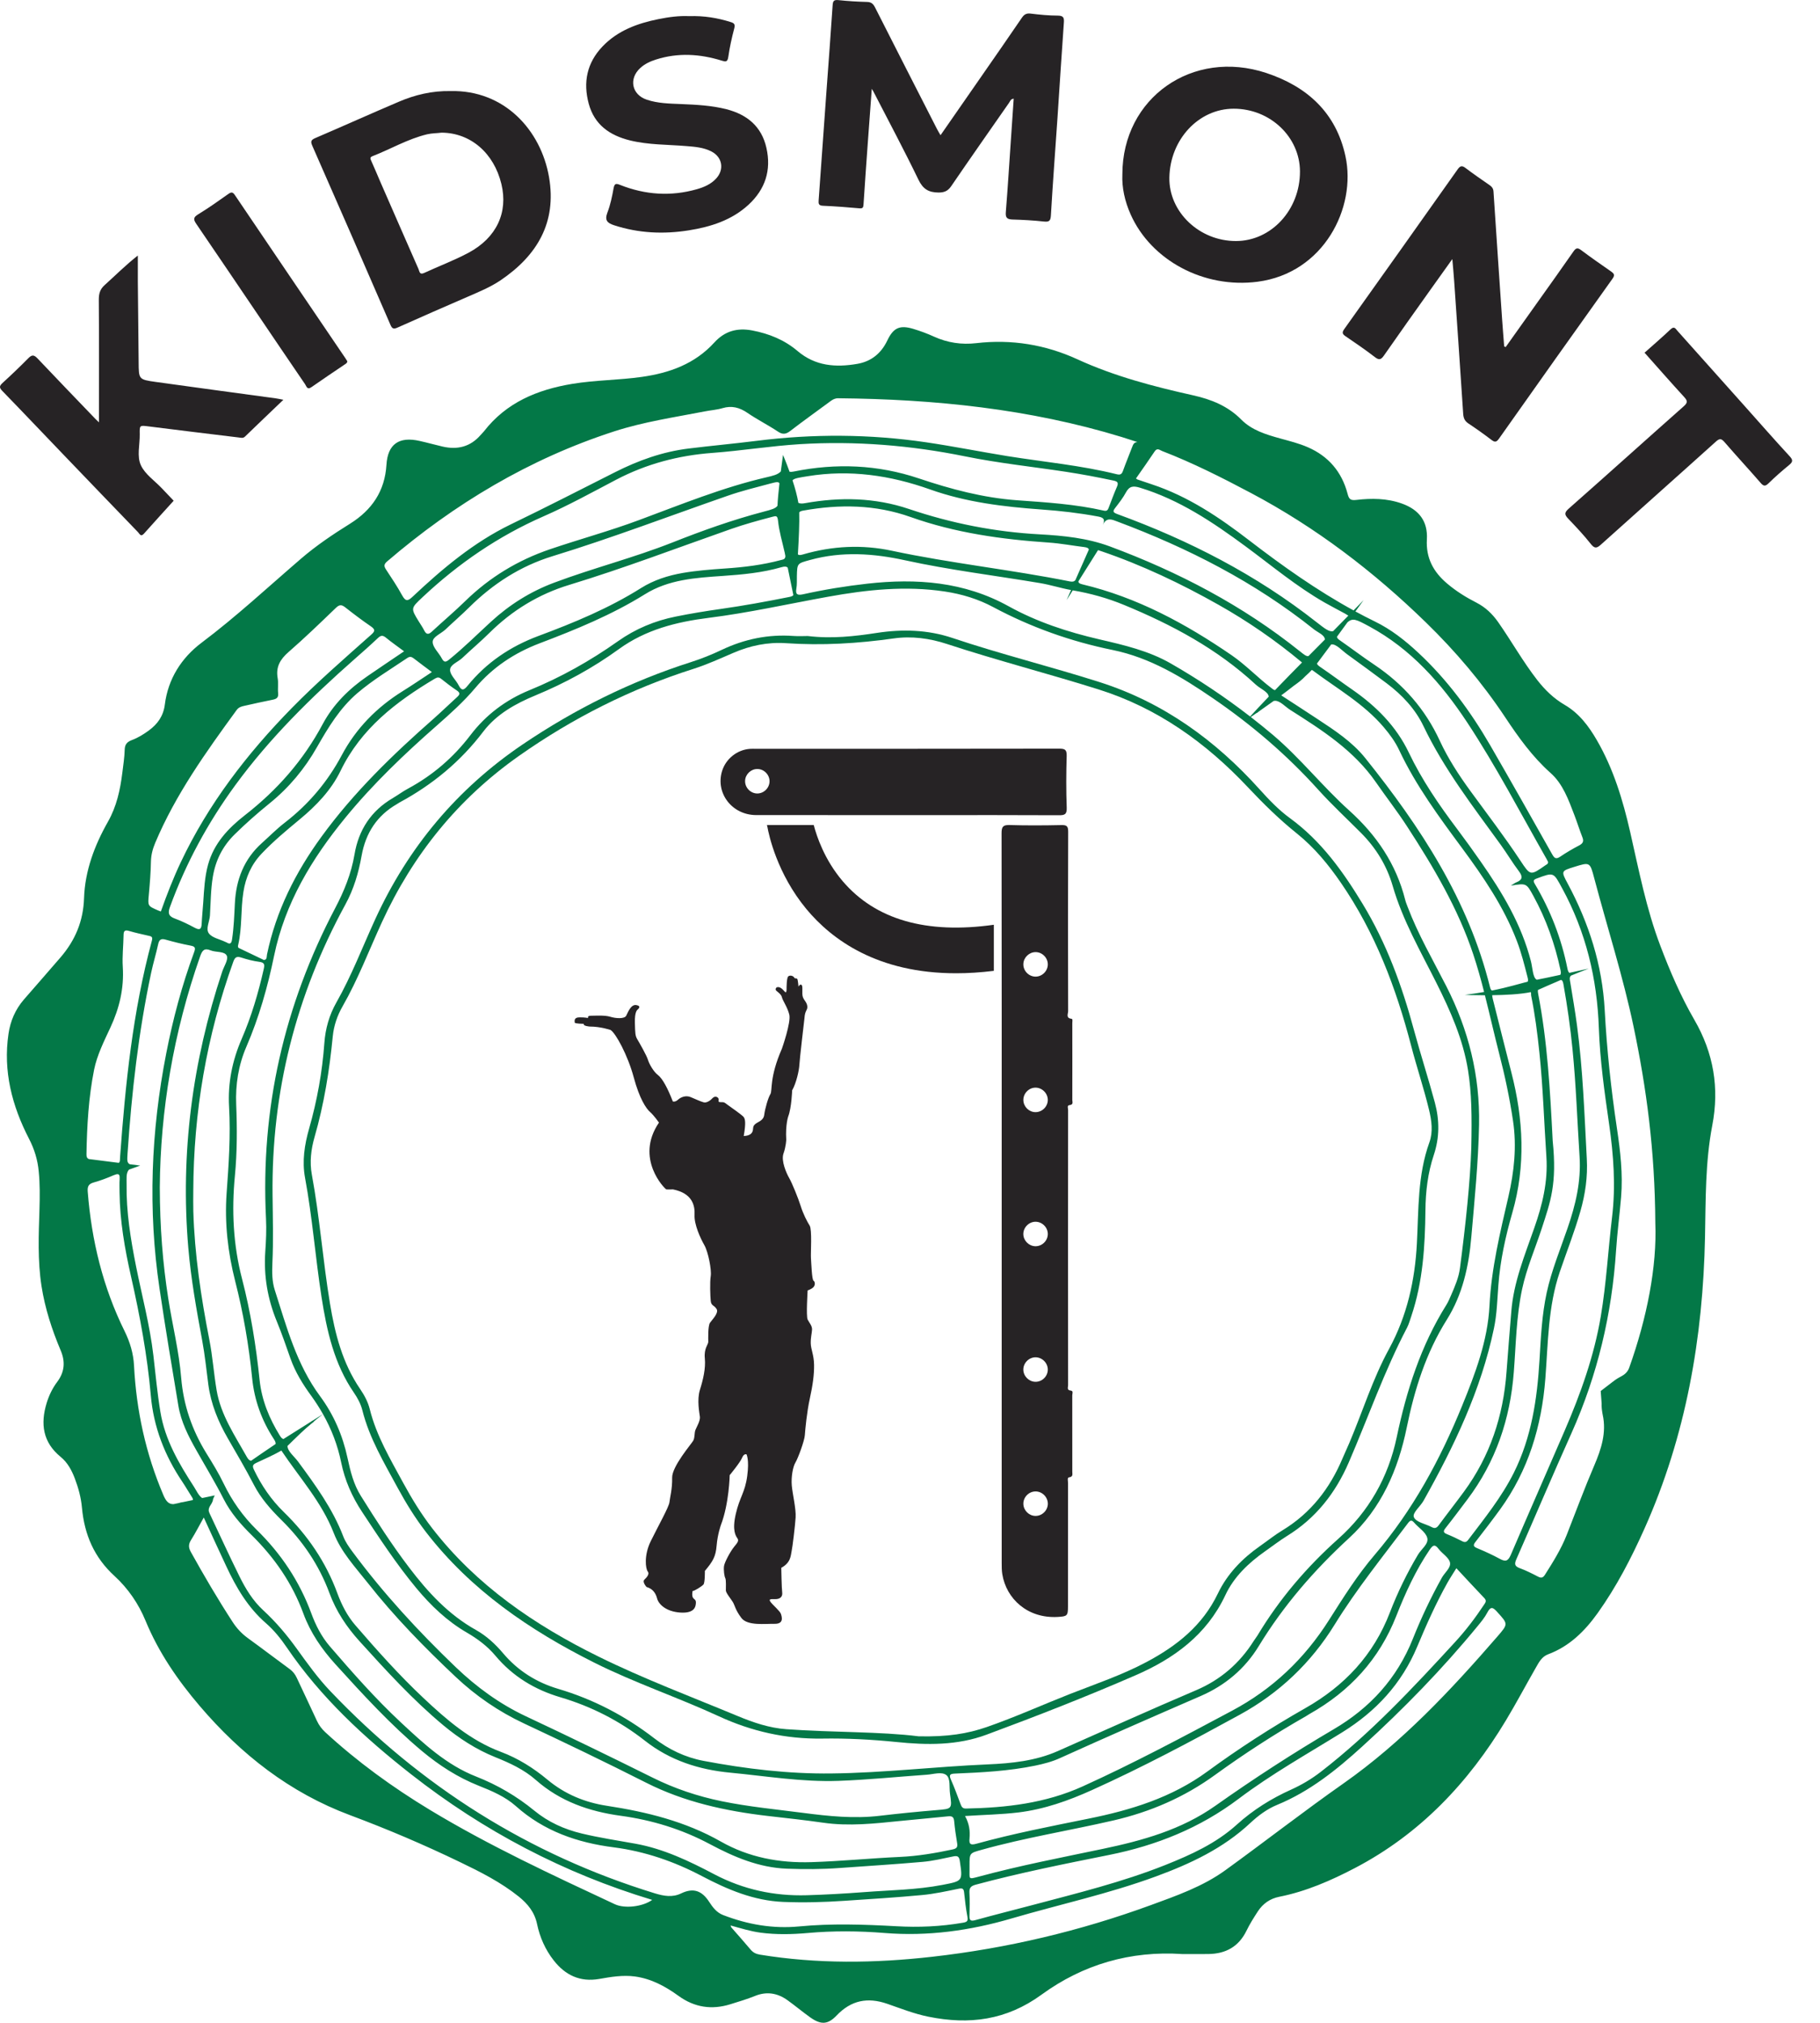 <svg width="45" height="50" viewBox="0 0 45 50" fill="none" xmlns="http://www.w3.org/2000/svg">
<g clip-path="url(#clip0_1210_24313)">
<path d="M21.555 2.194C21.52 2.669 21.488 3.097 21.457 3.526C21.42 4.035 21.384 4.542 21.351 5.051C21.346 5.121 21.338 5.157 21.251 5.149C20.95 5.122 20.649 5.099 20.347 5.086C20.242 5.082 20.235 5.035 20.241 4.954C20.306 4.062 20.369 3.169 20.433 2.276C20.485 1.561 20.54 0.846 20.587 0.131C20.594 0.023 20.619 -0.008 20.731 0.003C20.967 0.028 21.204 0.042 21.441 0.048C21.548 0.051 21.593 0.1 21.638 0.188C22.146 1.191 22.658 2.192 23.169 3.192C23.192 3.239 23.221 3.283 23.255 3.342C23.594 2.855 23.925 2.378 24.256 1.901C24.594 1.414 24.933 0.928 25.266 0.439C25.323 0.356 25.38 0.323 25.483 0.336C25.706 0.363 25.932 0.386 26.156 0.386C26.302 0.387 26.313 0.446 26.304 0.567C26.248 1.347 26.199 2.127 26.147 2.908C26.092 3.713 26.031 4.517 25.984 5.321C25.976 5.455 25.946 5.49 25.812 5.476C25.553 5.448 25.292 5.433 25.032 5.426C24.903 5.421 24.858 5.383 24.869 5.247C24.918 4.639 24.955 4.03 24.997 3.421C25.019 3.095 25.041 2.771 25.064 2.439C24.991 2.444 24.976 2.501 24.95 2.54C24.472 3.225 23.992 3.91 23.52 4.6C23.438 4.72 23.353 4.759 23.204 4.759C22.957 4.757 22.82 4.672 22.708 4.44C22.358 3.716 21.979 3.007 21.61 2.291C21.602 2.272 21.59 2.254 21.555 2.194Z" fill="#262325"/>
<path d="M37.228 8.579C37.495 8.203 37.762 7.829 38.028 7.454C38.32 7.043 38.614 6.634 38.901 6.22C38.962 6.132 39.002 6.113 39.093 6.182C39.335 6.363 39.583 6.536 39.831 6.708C39.905 6.76 39.936 6.795 39.871 6.887C38.931 8.203 37.994 9.523 37.061 10.845C36.993 10.941 36.952 10.93 36.871 10.869C36.687 10.729 36.499 10.595 36.306 10.467C36.217 10.408 36.186 10.337 36.178 10.233C36.106 9.14 36.031 8.046 35.955 6.952C35.944 6.783 35.927 6.614 35.909 6.404C35.716 6.675 35.541 6.917 35.369 7.16C34.984 7.701 34.599 8.241 34.22 8.786C34.147 8.891 34.099 8.909 33.992 8.825C33.758 8.644 33.512 8.477 33.267 8.31C33.184 8.254 33.181 8.214 33.238 8.133C34.174 6.821 35.107 5.506 36.038 4.19C36.102 4.099 36.147 4.084 36.239 4.155C36.432 4.302 36.633 4.439 36.833 4.578C36.888 4.617 36.922 4.658 36.927 4.734C36.996 5.787 37.068 6.839 37.14 7.891C37.155 8.114 37.174 8.338 37.191 8.561C37.203 8.568 37.216 8.574 37.228 8.579Z" fill="#262325"/>
<path d="M10.918 3.279C10.805 3.294 10.682 3.291 10.558 3.32C10.082 3.435 9.662 3.684 9.211 3.86C9.132 3.89 9.161 3.933 9.184 3.986C9.262 4.159 9.334 4.334 9.409 4.507C9.722 5.221 10.033 5.937 10.348 6.651C10.372 6.705 10.371 6.801 10.487 6.747C10.851 6.578 11.23 6.437 11.584 6.248C12.279 5.876 12.567 5.251 12.397 4.548C12.212 3.782 11.634 3.283 10.918 3.279ZM11.144 2.251C12.471 2.223 13.374 3.215 13.575 4.379C13.769 5.498 13.281 6.318 12.374 6.93C12.127 7.096 11.854 7.209 11.582 7.327C10.997 7.58 10.412 7.836 9.829 8.097C9.729 8.142 9.694 8.124 9.652 8.025C9.013 6.55 8.371 5.077 7.723 3.606C7.676 3.5 7.686 3.46 7.795 3.413C8.485 3.117 9.17 2.809 9.86 2.515C10.259 2.345 10.679 2.242 11.144 2.251Z" fill="#262325"/>
<path d="M30.503 2.687C29.638 2.687 28.93 3.446 28.913 4.389C28.898 5.239 29.654 5.959 30.558 5.958C31.433 5.958 32.144 5.186 32.142 4.239C32.14 3.384 31.403 2.686 30.503 2.687ZM27.751 4.309C27.751 2.416 29.488 1.201 31.31 1.804C32.321 2.14 33.035 2.786 33.267 3.862C33.543 5.137 32.728 6.752 31.093 6.964C29.769 7.136 28.463 6.439 27.955 5.299C27.811 4.976 27.736 4.637 27.751 4.309Z" fill="#262325"/>
<path d="M2.447 10.439C2.447 9.409 2.451 8.413 2.443 7.416C2.442 7.261 2.471 7.15 2.589 7.045C2.853 6.808 3.104 6.555 3.408 6.316C3.408 6.531 3.407 6.746 3.408 6.96C3.414 7.625 3.423 8.289 3.428 8.953C3.431 9.375 3.428 9.381 3.846 9.44C4.838 9.579 5.831 9.711 6.823 9.847C6.875 9.854 6.925 9.866 7.006 9.882C6.677 10.197 6.366 10.493 6.057 10.792C6.009 10.839 5.957 10.819 5.906 10.814C5.165 10.724 4.424 10.635 3.684 10.541C3.452 10.512 3.45 10.505 3.455 10.734C3.46 10.993 3.378 11.28 3.486 11.506C3.59 11.725 3.823 11.882 3.999 12.067C4.113 12.187 4.227 12.306 4.294 12.377C4.045 12.652 3.801 12.919 3.56 13.19C3.481 13.28 3.451 13.195 3.413 13.155C2.811 12.532 2.211 11.907 1.611 11.282C1.093 10.743 0.579 10.2 0.058 9.664C-0.02 9.584 -0.02 9.543 0.061 9.468C0.28 9.268 0.494 9.063 0.703 8.852C0.79 8.764 0.843 8.77 0.927 8.859C1.404 9.364 1.887 9.862 2.367 10.363C2.386 10.383 2.407 10.402 2.447 10.439Z" fill="#262325"/>
<path d="M17.04 0.399C17.404 0.387 17.742 0.442 18.072 0.547C18.149 0.571 18.181 0.6 18.156 0.697C18.094 0.931 18.041 1.169 18.007 1.409C17.988 1.536 17.941 1.529 17.846 1.499C17.307 1.332 16.766 1.298 16.221 1.471C16.078 1.516 15.944 1.578 15.833 1.679C15.541 1.944 15.619 2.339 15.991 2.464C16.264 2.556 16.55 2.56 16.834 2.572C17.214 2.588 17.592 2.606 17.962 2.7C18.473 2.832 18.831 3.125 18.95 3.656C19.075 4.207 18.921 4.678 18.509 5.059C18.092 5.444 17.575 5.607 17.029 5.694C16.405 5.793 15.79 5.765 15.184 5.568C15.017 5.514 14.945 5.447 15.018 5.255C15.092 5.064 15.135 4.857 15.171 4.654C15.194 4.531 15.233 4.531 15.333 4.571C15.953 4.817 16.587 4.86 17.231 4.677C17.408 4.626 17.577 4.554 17.706 4.414C17.913 4.191 17.862 3.885 17.592 3.745C17.398 3.644 17.184 3.628 16.972 3.611C16.506 3.572 16.035 3.583 15.577 3.471C15.076 3.347 14.699 3.086 14.557 2.565C14.413 2.034 14.511 1.554 14.897 1.149C15.273 0.755 15.76 0.578 16.279 0.473C16.535 0.421 16.794 0.387 17.04 0.399Z" fill="#262325"/>
<path d="M40.662 8.718C40.879 8.525 41.099 8.336 41.309 8.137C41.398 8.055 41.43 8.127 41.474 8.176C42.024 8.79 42.572 9.405 43.122 10.02C43.497 10.44 43.868 10.864 44.25 11.278C44.34 11.375 44.326 11.42 44.234 11.496C44.06 11.639 43.889 11.788 43.729 11.945C43.641 12.033 43.597 12.013 43.525 11.928C43.234 11.592 42.931 11.267 42.64 10.929C42.558 10.834 42.516 10.834 42.423 10.918C41.48 11.768 40.53 12.61 39.587 13.458C39.483 13.553 39.428 13.567 39.331 13.443C39.159 13.225 38.967 13.022 38.774 12.82C38.684 12.725 38.674 12.673 38.784 12.575C39.736 11.736 40.678 10.886 41.628 10.045C41.727 9.958 41.732 9.911 41.642 9.814C41.313 9.455 40.993 9.09 40.662 8.718Z" fill="#262325"/>
<path d="M8.588 8.93C8.586 8.969 8.56 8.984 8.535 9.001C8.256 9.19 7.975 9.377 7.698 9.571C7.592 9.645 7.577 9.545 7.543 9.497C7.159 8.935 6.777 8.37 6.395 7.806C5.883 7.051 5.373 6.294 4.858 5.541C4.787 5.437 4.767 5.378 4.896 5.3C5.154 5.143 5.401 4.968 5.648 4.793C5.726 4.738 5.759 4.75 5.811 4.827C6.72 6.172 7.631 7.515 8.543 8.859C8.56 8.883 8.575 8.909 8.588 8.93Z" fill="#262325"/>
<path d="M31.134 17.571C31.104 17.589 31.081 17.649 31.041 17.604C31.026 17.587 31.071 17.551 31.102 17.535C31.112 17.547 31.123 17.559 31.134 17.571Z" fill="#087A4A"/>
<path d="M7.545 35.253C7.608 35.207 7.671 35.161 7.735 35.114C7.742 35.123 7.749 35.133 7.756 35.142C7.696 35.189 7.637 35.236 7.577 35.283C7.566 35.273 7.556 35.263 7.545 35.253Z" fill="#087A4A"/>
<path d="M25.606 33.549C25.441 33.549 25.301 33.689 25.302 33.855C25.304 34.014 25.436 34.149 25.595 34.155C25.761 34.161 25.904 34.025 25.907 33.858C25.91 33.693 25.771 33.551 25.606 33.549ZM25.599 36.865C25.433 36.868 25.297 37.012 25.303 37.178C25.309 37.337 25.444 37.469 25.602 37.47C25.768 37.472 25.909 37.332 25.908 37.166C25.906 37 25.764 36.861 25.599 36.865ZM25.907 30.504C25.909 30.339 25.768 30.198 25.602 30.199C25.438 30.2 25.299 30.342 25.302 30.508C25.306 30.666 25.438 30.8 25.598 30.804C25.763 30.808 25.906 30.671 25.907 30.504ZM25.599 26.884C25.433 26.887 25.297 27.032 25.303 27.198C25.309 27.357 25.443 27.489 25.602 27.49C25.767 27.491 25.908 27.352 25.907 27.186C25.906 27.021 25.764 26.882 25.599 26.884ZM25.907 23.843C25.911 23.677 25.772 23.535 25.607 23.534C25.448 23.534 25.311 23.663 25.303 23.822C25.294 23.988 25.428 24.134 25.595 24.14C25.76 24.145 25.904 24.009 25.907 23.843ZM24.767 29.665C24.767 26.641 24.769 23.618 24.764 20.595C24.764 20.436 24.799 20.388 24.963 20.393C25.391 20.406 25.819 20.403 26.246 20.394C26.379 20.391 26.411 20.425 26.411 20.558C26.405 22.036 26.406 23.516 26.41 24.994C26.41 25.058 26.347 25.167 26.494 25.182C26.529 25.185 26.513 25.256 26.513 25.297C26.514 25.927 26.515 26.556 26.513 27.186C26.513 27.235 26.548 27.305 26.445 27.316C26.376 27.323 26.409 27.394 26.409 27.434C26.407 29.703 26.407 31.971 26.409 34.24C26.409 34.289 26.371 34.362 26.474 34.372C26.546 34.38 26.512 34.45 26.512 34.489C26.514 35.119 26.514 35.748 26.513 36.378C26.513 36.437 26.538 36.504 26.431 36.517C26.383 36.522 26.408 36.611 26.408 36.662C26.406 37.678 26.407 38.693 26.406 39.709C26.406 39.943 26.385 39.953 26.152 39.967C25.406 40.009 24.882 39.519 24.782 38.911C24.767 38.818 24.767 38.722 24.767 38.627C24.767 35.64 24.767 32.652 24.767 29.665Z" fill="#262325"/>
<path d="M19.027 19.317C19.031 19.152 18.893 19.009 18.727 19.008C18.569 19.006 18.431 19.136 18.423 19.294C18.414 19.46 18.548 19.606 18.713 19.613C18.879 19.619 19.023 19.483 19.027 19.317ZM22.971 20.148C21.546 20.148 20.12 20.149 18.695 20.147C18.102 20.145 17.688 19.609 17.852 19.063C17.944 18.757 18.226 18.531 18.545 18.51C18.592 18.506 18.64 18.509 18.688 18.509C21.544 18.509 23.33 18.509 26.186 18.505C26.327 18.505 26.378 18.526 26.374 18.683C26.361 19.11 26.359 19.538 26.375 19.966C26.381 20.135 26.32 20.152 26.176 20.151C24.751 20.145 24.396 20.148 22.971 20.148Z" fill="#262325"/>
<path d="M40.283 33.806C40.244 33.914 40.169 33.977 40.083 34.022C40.004 34.062 39.935 34.107 39.874 34.157V34.156L39.578 34.383L39.601 34.695C39.598 34.764 39.604 34.839 39.618 34.917V34.921V34.92C39.621 34.937 39.624 34.953 39.627 34.969C39.724 35.41 39.592 35.818 39.418 36.224C39.175 36.79 38.962 37.369 38.736 37.943C38.598 38.292 38.4 38.609 38.199 38.925C38.15 39.002 38.106 39.011 38.027 38.97C37.879 38.893 37.73 38.818 37.575 38.761C37.443 38.712 37.443 38.653 37.494 38.537C37.95 37.501 38.391 36.458 38.855 35.425C39.5 33.985 39.856 32.477 39.958 30.905C39.987 30.467 40.045 30.03 40.082 29.592C40.13 29.02 40.063 28.452 39.979 27.889C39.834 26.919 39.729 25.946 39.677 24.967C39.617 23.85 39.286 22.816 38.759 21.835C38.595 21.531 38.6 21.528 38.926 21.427C39.309 21.308 39.312 21.307 39.416 21.7C39.74 22.926 40.13 24.134 40.391 25.378C40.709 26.898 40.918 28.43 40.928 30.228C40.971 31.302 40.724 32.57 40.283 33.806ZM37.085 38.532C36.903 38.433 36.714 38.347 36.522 38.267C36.416 38.223 36.425 38.184 36.487 38.105C36.691 37.843 36.893 37.58 37.089 37.311C37.788 36.346 38.118 35.254 38.209 34.077C38.278 33.191 38.274 32.296 38.566 31.439C38.736 30.94 38.93 30.449 39.075 29.942C39.197 29.516 39.259 29.085 39.234 28.642C39.175 27.539 39.138 26.435 38.991 25.339C38.944 24.987 38.883 24.636 38.826 24.285C38.815 24.221 38.796 24.157 38.844 24.115C38.994 24.053 39.145 23.992 39.282 23.941C39.282 23.941 39.066 23.989 38.802 24.047C38.778 24.023 38.764 23.989 38.756 23.945C38.608 23.2 38.337 22.502 37.949 21.849C37.903 21.77 37.914 21.745 38 21.713C38.422 21.556 38.409 21.559 38.624 21.955C39.213 23.035 39.49 24.191 39.532 25.415C39.56 26.21 39.672 26.999 39.786 27.786C39.896 28.552 39.952 29.315 39.858 30.091C39.761 30.903 39.717 31.722 39.581 32.531C39.416 33.514 39.083 34.444 38.69 35.355C38.247 36.383 37.794 37.407 37.353 38.437C37.286 38.59 37.223 38.607 37.085 38.532ZM37.028 40.446C35.874 41.777 34.669 43.063 33.224 44.078C32.232 44.774 31.278 45.518 30.298 46.227C29.742 46.63 29.092 46.857 28.452 47.091C26.701 47.731 24.899 48.158 23.047 48.367C21.626 48.528 20.205 48.546 18.787 48.314C18.692 48.298 18.623 48.264 18.561 48.192C18.405 48.006 18.242 47.824 18.082 47.641C18.075 47.633 18.074 47.62 18.064 47.593C18.317 47.663 18.559 47.739 18.81 47.772C19.195 47.822 19.579 47.814 19.965 47.78C20.6 47.723 21.235 47.728 21.869 47.779C22.943 47.866 23.985 47.721 25.015 47.419C26.203 47.071 27.416 46.81 28.581 46.381C29.433 46.068 30.244 45.689 30.917 45.058C31.112 44.876 31.331 44.713 31.578 44.612C32.383 44.281 33.047 43.747 33.681 43.17C34.701 42.242 35.662 41.257 36.538 40.19C36.624 40.085 36.713 39.978 36.775 39.858C36.859 39.695 36.918 39.732 37.019 39.844C37.288 40.141 37.294 40.138 37.028 40.446ZM17.877 47.335C17.715 47.272 17.619 47.139 17.534 47.009C17.355 46.733 17.143 46.655 16.841 46.801C16.628 46.905 16.412 46.867 16.188 46.798C13.072 45.841 10.411 44.156 8.167 41.801C7.859 41.478 7.599 41.115 7.339 40.754C7.092 40.411 6.82 40.089 6.508 39.802C6.25 39.565 6.071 39.269 5.919 38.961C5.664 38.446 5.426 37.922 5.18 37.403C5.151 37.343 5.155 37.295 5.186 37.236C5.215 37.183 5.261 37.135 5.269 37.053L5.309 36.963L4.998 37.028C4.911 36.97 4.86 36.849 4.795 36.748C4.422 36.173 4.078 35.587 3.965 34.895C3.889 34.433 3.846 33.965 3.792 33.5C3.705 32.756 3.51 32.033 3.364 31.301C3.23 30.63 3.12 29.957 3.13 29.271C3.133 29.139 3.11 28.995 3.19 28.91L3.399 28.835C3.401 28.835 3.404 28.834 3.406 28.834C3.405 28.833 3.404 28.833 3.403 28.833L3.467 28.81L3.207 28.777C3.138 28.739 3.143 28.678 3.154 28.507C3.255 27.008 3.424 25.517 3.737 24.046C3.788 23.808 3.859 23.575 3.911 23.338C3.936 23.227 3.98 23.193 4.093 23.225C4.299 23.283 4.506 23.335 4.715 23.374C4.837 23.396 4.834 23.442 4.799 23.538C4.499 24.352 4.276 25.187 4.11 26.038C3.733 27.965 3.655 29.903 3.944 31.848C4.087 32.816 4.249 33.781 4.41 34.746C4.476 35.144 4.658 35.5 4.854 35.846C5.081 36.249 5.322 36.644 5.532 37.057C5.703 37.393 5.951 37.677 6.218 37.94C6.785 38.498 7.226 39.133 7.501 39.883C7.675 40.357 7.956 40.764 8.295 41.138C8.974 41.886 9.655 42.63 10.432 43.281C10.86 43.638 11.32 43.934 11.838 44.14C12.164 44.269 12.492 44.409 12.755 44.643C13.448 45.262 14.274 45.547 15.175 45.662C15.949 45.762 16.671 46.012 17.36 46.375C17.987 46.705 18.634 46.98 19.361 47.011C19.867 47.032 20.37 47.018 20.874 46.984C21.514 46.941 22.154 46.902 22.792 46.842C23.098 46.814 23.401 46.747 23.703 46.685C23.8 46.665 23.828 46.685 23.838 46.779C23.86 46.98 23.882 47.181 23.92 47.379C23.941 47.485 23.908 47.508 23.811 47.525C23.264 47.62 22.713 47.644 22.161 47.612C21.36 47.568 20.559 47.54 19.758 47.617C19.111 47.679 18.484 47.57 17.877 47.335ZM15.202 47.068C13.65 46.343 12.096 45.623 10.627 44.735C9.705 44.177 8.837 43.548 8.044 42.818C7.955 42.736 7.887 42.645 7.836 42.535C7.673 42.179 7.502 41.828 7.338 41.473C7.297 41.384 7.242 41.314 7.163 41.256C6.818 41.004 6.479 40.744 6.133 40.494C5.981 40.384 5.859 40.255 5.756 40.098C5.387 39.532 5.045 38.948 4.717 38.358C4.657 38.249 4.659 38.167 4.724 38.065C4.831 37.895 4.922 37.716 5.038 37.509C5.233 37.932 5.412 38.326 5.596 38.717C5.841 39.242 6.13 39.734 6.576 40.122C6.777 40.297 6.946 40.508 7.096 40.729C7.931 41.956 9.006 42.948 10.165 43.856C11.957 45.26 13.94 46.302 16.126 46.961C15.891 47.131 15.445 47.182 15.202 47.068ZM4.037 36.949C3.602 35.928 3.371 34.863 3.314 33.757C3.299 33.457 3.215 33.176 3.082 32.906C2.544 31.818 2.264 30.662 2.169 29.455C2.159 29.331 2.187 29.264 2.317 29.228C2.483 29.181 2.648 29.12 2.807 29.05L2.873 29.027C2.953 29.007 2.964 29.056 2.958 29.152C2.951 29.259 2.956 29.366 2.956 29.473C2.964 30.177 3.084 30.866 3.239 31.549C3.459 32.521 3.642 33.5 3.729 34.494C3.797 35.274 4.072 35.978 4.507 36.625C4.59 36.748 4.663 36.878 4.744 37.002C4.767 37.036 4.774 37.061 4.768 37.078L4.535 37.127C4.495 37.132 4.456 37.139 4.419 37.152L4.29 37.179C4.165 37.183 4.1 37.098 4.037 36.949ZM2.327 26.439C2.4 26.079 2.573 25.735 2.73 25.397C2.952 24.92 3.069 24.431 3.036 23.902C3.019 23.642 3.051 23.38 3.055 23.119C3.056 23.021 3.077 22.977 3.187 23.01C3.346 23.057 3.508 23.092 3.67 23.129C3.742 23.144 3.782 23.154 3.755 23.253C3.282 25.003 3.1 26.796 2.969 28.597C2.964 28.653 2.974 28.722 2.936 28.743L2.197 28.649C2.151 28.63 2.136 28.592 2.138 28.529C2.15 27.828 2.19 27.125 2.327 26.439ZM3.68 22.111C3.705 21.839 3.727 21.567 3.732 21.294C3.736 21.13 3.775 20.983 3.838 20.833C4.343 19.635 5.093 18.59 5.852 17.549C5.904 17.478 5.975 17.461 6.049 17.445C6.281 17.393 6.512 17.341 6.745 17.295C6.839 17.276 6.889 17.243 6.877 17.133C6.864 17.009 6.887 16.881 6.865 16.76C6.817 16.483 6.929 16.296 7.134 16.117C7.537 15.766 7.921 15.395 8.306 15.024C8.396 14.937 8.452 14.945 8.542 15.017C8.747 15.178 8.956 15.336 9.171 15.483C9.285 15.561 9.271 15.606 9.178 15.688C8.512 16.28 7.839 16.865 7.215 17.501C6.108 18.631 5.151 19.872 4.471 21.31C4.283 21.706 4.125 22.115 3.977 22.53C3.948 22.519 3.926 22.512 3.904 22.502C3.649 22.391 3.654 22.391 3.68 22.111ZM9.539 15.759C9.68 15.875 9.832 15.98 9.991 16.099C9.676 16.312 9.381 16.51 9.088 16.711C8.63 17.025 8.24 17.41 7.979 17.898C7.501 18.794 6.852 19.53 6.053 20.152C5.644 20.471 5.289 20.846 5.144 21.373C5.06 21.68 5.046 21.993 5.025 22.307C5.013 22.485 4.994 22.661 4.986 22.839C4.979 22.982 4.926 22.991 4.811 22.93C4.654 22.846 4.493 22.767 4.327 22.706C4.172 22.649 4.144 22.579 4.202 22.419C4.596 21.335 5.14 20.335 5.819 19.406C6.67 18.244 7.687 17.243 8.763 16.295C8.959 16.123 9.155 15.95 9.345 15.77C9.414 15.705 9.462 15.697 9.539 15.759ZM9.571 13.878C11.238 12.449 13.092 11.341 15.185 10.663C15.912 10.427 16.674 10.315 17.425 10.169C17.571 10.14 17.721 10.131 17.863 10.089C18.091 10.021 18.283 10.071 18.477 10.203C18.721 10.37 18.988 10.504 19.235 10.668C19.357 10.75 19.437 10.732 19.545 10.648C19.87 10.398 20.204 10.161 20.533 9.917C20.591 9.874 20.648 9.843 20.726 9.844C23.104 9.867 25.452 10.104 27.738 10.803C27.868 10.843 27.996 10.886 28.125 10.927C28.039 10.929 28.016 10.988 27.992 11.052C27.919 11.246 27.838 11.437 27.768 11.633C27.74 11.713 27.709 11.746 27.615 11.723C26.726 11.502 25.814 11.419 24.913 11.275C24.239 11.166 23.57 11.031 22.895 10.932C21.501 10.728 20.104 10.72 18.704 10.897C18.145 10.967 17.583 11.018 17.024 11.087C16.381 11.166 15.78 11.382 15.205 11.673C14.348 12.106 13.493 12.544 12.628 12.962C11.71 13.407 10.937 14.058 10.2 14.751C10.075 14.87 10.023 14.86 9.942 14.714C9.822 14.496 9.684 14.288 9.546 14.08C9.493 13.999 9.486 13.951 9.571 13.878ZM37.592 21.273C37.203 20.684 36.773 20.124 36.357 19.553C36.07 19.159 35.804 18.752 35.599 18.309C35.239 17.529 34.696 16.91 33.983 16.432C33.692 16.238 33.414 16.025 33.127 15.826C33.082 15.795 33.057 15.77 33.057 15.738C33.145 15.617 33.233 15.496 33.315 15.384C33.448 15.263 33.541 15.315 33.856 15.484C34.888 16.042 35.639 16.892 36.273 17.851C36.992 18.94 37.595 20.099 38.239 21.232C38.254 21.258 38.267 21.284 38.276 21.303C38.281 21.359 38.239 21.367 38.212 21.387C37.839 21.648 37.839 21.647 37.592 21.273ZM23.753 44.601C23.676 44.396 23.601 44.189 23.512 43.989C23.455 43.863 23.497 43.844 23.616 43.839C24.28 43.811 24.944 43.777 25.598 43.642C25.808 43.598 26.015 43.545 26.209 43.456C27.364 42.933 28.526 42.426 29.689 41.921C30.291 41.66 30.782 41.249 31.125 40.685C31.736 39.684 32.492 38.812 33.356 38.018C34.152 37.286 34.569 36.331 34.782 35.286C34.974 34.343 35.258 33.44 35.774 32.618C36.164 31.995 36.316 31.301 36.379 30.575C36.459 29.652 36.552 28.732 36.57 27.804C36.594 26.589 36.311 25.457 35.761 24.378C35.43 23.729 35.062 23.098 34.803 22.413C34.783 22.358 34.759 22.303 34.745 22.246C34.522 21.358 34.035 20.641 33.359 20.033C32.702 19.442 32.151 18.74 31.474 18.166C31.294 18.014 31.112 17.867 30.926 17.723C31.03 17.653 31.246 17.503 31.489 17.328C31.503 17.324 31.515 17.322 31.529 17.322C31.652 17.322 31.776 17.468 31.901 17.547C32.689 18.047 33.474 18.547 34.021 19.337C34.274 19.703 34.549 20.054 34.791 20.428C35.442 21.43 36.053 22.459 36.429 23.596C36.53 23.9 36.616 24.209 36.695 24.52C36.551 24.546 36.393 24.569 36.22 24.591C36.22 24.591 36.432 24.6 36.715 24.601C36.835 25.077 36.943 25.557 37.065 26.033C37.208 26.584 37.326 27.141 37.41 27.705C37.505 28.338 37.438 28.96 37.296 29.577C37.09 30.467 36.875 31.351 36.828 32.272C36.785 33.139 36.477 33.949 36.151 34.748C35.608 36.08 34.931 37.33 33.991 38.43C33.562 38.931 33.211 39.491 32.858 40.047C32.254 41.001 31.46 41.754 30.465 42.284C29.247 42.934 28.029 43.585 26.769 44.156C25.848 44.573 24.88 44.683 23.889 44.703C23.808 44.706 23.778 44.67 23.753 44.601ZM5.208 23.491C5.342 23.545 5.555 23.507 5.608 23.625C5.65 23.721 5.537 23.886 5.493 24.02C4.756 26.239 4.457 28.511 4.656 30.845C4.722 31.615 4.858 32.373 4.999 33.132C5.066 33.492 5.103 33.86 5.151 34.224C5.215 34.703 5.394 35.139 5.633 35.553C5.852 35.933 6.076 36.311 6.277 36.701C6.447 37.031 6.693 37.309 6.955 37.568C7.483 38.088 7.889 38.683 8.147 39.381C8.311 39.826 8.568 40.212 8.887 40.565C9.546 41.292 10.205 42.015 10.961 42.645C11.352 42.97 11.771 43.242 12.245 43.433C12.604 43.577 12.957 43.739 13.249 43.997C13.852 44.528 14.569 44.776 15.348 44.882C16.125 44.988 16.861 45.214 17.556 45.585C18.149 45.901 18.764 46.163 19.454 46.19C19.888 46.206 20.321 46.205 20.754 46.173C21.441 46.123 22.129 46.082 22.814 46.021C23.067 45.999 23.317 45.938 23.567 45.887C23.669 45.866 23.714 45.882 23.731 45.997C23.805 46.498 23.808 46.493 23.299 46.591C22.661 46.714 22.012 46.719 21.367 46.769C20.894 46.805 20.419 46.832 19.945 46.846C19.138 46.869 18.38 46.705 17.663 46.329C17.044 46.003 16.414 45.7 15.715 45.573C15.271 45.493 14.826 45.426 14.387 45.321C13.952 45.217 13.556 45.038 13.211 44.755C12.776 44.398 12.297 44.119 11.774 43.913C11.038 43.625 10.472 43.096 9.907 42.57C9.281 41.986 8.715 41.343 8.157 40.696C7.949 40.455 7.805 40.172 7.697 39.878C7.404 39.084 6.948 38.401 6.344 37.811C6.008 37.48 5.737 37.1 5.531 36.672C5.406 36.411 5.252 36.163 5.099 35.916C4.748 35.345 4.536 34.731 4.48 34.06C4.426 33.397 4.262 32.75 4.16 32.094C4.023 31.218 3.954 30.337 3.951 29.346C3.965 27.458 4.287 25.52 4.949 23.637C5 23.492 5.051 23.427 5.208 23.491ZM10.231 16.275C10.372 16.385 10.515 16.489 10.678 16.612C10.422 16.78 10.193 16.937 9.956 17.084C9.317 17.482 8.806 18 8.451 18.665C8.1 19.325 7.63 19.881 7.038 20.337C6.841 20.489 6.665 20.669 6.479 20.835C6.031 21.234 5.835 21.746 5.807 22.335C5.792 22.631 5.782 22.927 5.737 23.222C5.722 23.322 5.688 23.349 5.601 23.294C5.591 23.288 5.578 23.285 5.568 23.28C5.429 23.213 5.245 23.181 5.164 23.071C5.08 22.958 5.183 22.778 5.191 22.627C5.21 22.308 5.21 21.987 5.263 21.669C5.331 21.263 5.505 20.917 5.799 20.627C6.074 20.356 6.364 20.101 6.664 19.858C7.146 19.468 7.533 19.004 7.839 18.465C8.116 17.98 8.404 17.502 8.837 17.132C9.223 16.803 9.656 16.544 10.074 16.262C10.136 16.221 10.178 16.235 10.231 16.275ZM27.616 12.034C27.545 12.198 27.483 12.364 27.42 12.53C27.398 12.588 27.382 12.642 27.298 12.623C26.589 12.461 25.865 12.417 25.143 12.365C24.307 12.304 23.507 12.09 22.718 11.825C21.702 11.484 20.671 11.444 19.626 11.655C19.585 11.664 19.551 11.666 19.522 11.661C19.437 11.423 19.36 11.245 19.36 11.245C19.36 11.245 19.335 11.422 19.306 11.653C19.23 11.735 19.101 11.762 18.962 11.795C17.872 12.046 16.84 12.47 15.795 12.857C15.073 13.126 14.328 13.328 13.599 13.576C12.804 13.847 12.108 14.268 11.506 14.855C11.239 15.116 10.952 15.357 10.678 15.612C10.589 15.695 10.538 15.682 10.486 15.579C10.449 15.504 10.401 15.437 10.357 15.365C10.151 15.031 10.156 15.036 10.449 14.76C11.335 13.928 12.32 13.253 13.438 12.763C14.051 12.495 14.639 12.17 15.232 11.859C15.979 11.467 16.774 11.257 17.613 11.195C18.336 11.141 19.052 11.024 19.775 10.979C21.153 10.895 22.515 11.007 23.866 11.281C24.693 11.449 25.532 11.536 26.364 11.663C26.757 11.723 27.147 11.797 27.537 11.88C27.643 11.902 27.655 11.943 27.616 12.034ZM32.353 16.216C32.301 16.228 32.251 16.187 32.139 16.098C30.722 14.963 29.135 14.136 27.441 13.506C26.886 13.3 26.296 13.24 25.711 13.208C24.601 13.149 23.527 12.936 22.474 12.581C21.635 12.298 20.773 12.282 19.907 12.437C19.832 12.451 19.78 12.449 19.74 12.429C19.711 12.256 19.656 12.056 19.595 11.872C19.642 11.821 19.755 11.806 19.97 11.771C21.011 11.601 22.015 11.749 22.997 12.098C23.89 12.416 24.817 12.526 25.754 12.594C26.221 12.627 26.687 12.681 27.149 12.767C27.269 12.79 27.336 12.823 27.267 12.974C27.36 12.773 27.5 12.844 27.626 12.891C29.374 13.545 31.021 14.385 32.486 15.555C32.585 15.634 32.756 15.696 32.758 15.808C32.579 15.99 32.426 16.144 32.353 16.216ZM31.438 17.009C31.098 16.751 30.804 16.437 30.45 16.194C29.314 15.415 28.116 14.766 26.763 14.444C26.691 14.427 26.66 14.406 26.666 14.366L27.149 13.598C27.175 13.606 27.202 13.616 27.229 13.624C28.242 13.969 29.204 14.427 30.134 14.952C30.851 15.357 31.527 15.82 32.193 16.375C32.039 16.529 31.779 16.795 31.526 17.058C31.495 17.056 31.469 17.033 31.438 17.009ZM20.559 43.836C19.498 43.849 18.438 43.722 17.392 43.524C16.94 43.438 16.534 43.242 16.173 42.964C15.455 42.411 14.669 42.001 13.799 41.744C13.265 41.585 12.807 41.299 12.442 40.868C12.25 40.64 12.029 40.436 11.769 40.29C11.089 39.91 10.579 39.355 10.116 38.746C9.683 38.178 9.3 37.579 8.922 36.975C8.742 36.689 8.663 36.364 8.593 36.04C8.473 35.48 8.252 34.968 7.912 34.508C7.332 33.724 7.086 32.797 6.795 31.89C6.725 31.675 6.725 31.445 6.735 31.219C6.761 30.661 6.745 30.103 6.739 29.544C6.71 26.993 7.317 24.598 8.538 22.36C8.747 21.978 8.866 21.573 8.941 21.151C9.041 20.592 9.319 20.16 9.815 19.875C9.836 19.864 9.854 19.848 9.875 19.837C10.691 19.398 11.388 18.823 11.951 18.081C12.28 17.65 12.748 17.392 13.24 17.188C13.973 16.885 14.663 16.508 15.304 16.043C15.964 15.564 16.726 15.372 17.514 15.273C18.511 15.148 19.489 14.928 20.475 14.75C21.431 14.577 22.391 14.474 23.362 14.621C23.782 14.684 24.186 14.807 24.559 15.007C25.492 15.505 26.475 15.855 27.509 16.066C28.438 16.256 29.225 16.736 29.992 17.261C30.947 17.915 31.819 18.66 32.595 19.521C32.929 19.891 33.296 20.231 33.648 20.584C34.02 20.957 34.288 21.393 34.435 21.899C34.681 22.749 35.122 23.51 35.515 24.294C35.861 24.985 36.175 25.688 36.298 26.459C36.386 27.012 36.395 27.57 36.378 28.369C36.352 29.204 36.238 30.273 36.099 31.338C36.069 31.575 35.974 31.795 35.879 32.013C35.843 32.094 35.81 32.177 35.763 32.252C35.13 33.261 34.777 34.371 34.533 35.53C34.326 36.513 33.845 37.362 33.092 38.034C32.306 38.736 31.632 39.525 31.09 40.428C31.062 40.473 31.027 40.515 30.999 40.56C30.65 41.115 30.172 41.525 29.573 41.779C28.428 42.267 27.294 42.779 26.156 43.282C25.606 43.526 25.009 43.587 24.417 43.612C23.129 43.667 21.846 43.822 20.559 43.836ZM23.154 44.742C22.687 44.781 22.22 44.827 21.754 44.882C21.116 44.958 20.487 44.892 19.855 44.81C19.185 44.723 18.511 44.659 17.847 44.523C17.251 44.401 16.678 44.209 16.134 43.938C15.094 43.421 14.049 42.914 12.997 42.42C12.353 42.117 11.783 41.701 11.269 41.209C10.345 40.324 9.48 39.387 8.717 38.358C8.628 38.238 8.541 38.115 8.488 37.978C8.225 37.292 7.798 36.709 7.369 36.126C7.277 36.001 7.11 35.873 7.108 35.741C7.26 35.596 7.542 35.296 7.986 34.954C8.196 35.326 8.349 35.722 8.436 36.15C8.526 36.59 8.703 36.993 8.952 37.37C9.377 38.014 9.8 38.66 10.293 39.254C10.653 39.687 11.053 40.07 11.543 40.354C11.806 40.507 12.051 40.689 12.247 40.923C12.677 41.437 13.223 41.766 13.857 41.953C14.623 42.18 15.32 42.535 15.948 43.028C16.565 43.513 17.28 43.743 18.052 43.816C18.943 43.901 19.832 44.051 20.73 44.019C21.459 43.993 22.187 43.918 22.916 43.867C23.081 43.856 23.285 43.785 23.4 43.877C23.506 43.963 23.467 44.177 23.489 44.335C23.543 44.717 23.542 44.71 23.154 44.742ZM6.339 36.158C6.347 36.154 6.357 36.15 6.365 36.146C6.532 36.071 6.796 35.948 6.957 35.855C7.409 36.53 7.956 37.13 8.252 37.893C8.436 38.367 8.783 38.734 9.091 39.124C9.75 39.962 10.494 40.721 11.268 41.45C11.768 41.921 12.332 42.307 12.954 42.599C13.968 43.074 14.977 43.559 15.977 44.065C16.922 44.543 17.937 44.764 18.98 44.886C19.44 44.939 19.9 44.988 20.358 45.054C20.995 45.145 21.626 45.074 22.258 45.01C22.654 44.97 23.049 44.936 23.445 44.895C23.544 44.885 23.583 44.915 23.592 45.016C23.609 45.199 23.636 45.381 23.666 45.562C23.682 45.659 23.653 45.692 23.554 45.714C23.124 45.806 22.691 45.879 22.251 45.899C21.522 45.932 20.795 46.005 20.064 46.028C19.27 46.053 18.514 45.912 17.821 45.518C16.944 45.02 15.989 44.786 15.004 44.635C14.462 44.552 13.968 44.349 13.54 43.993C13.192 43.702 12.81 43.462 12.384 43.302C11.631 43.02 11.041 42.508 10.469 41.97C9.871 41.408 9.325 40.796 8.789 40.176C8.588 39.944 8.449 39.672 8.344 39.389C8.059 38.61 7.606 37.948 7.014 37.371C6.706 37.071 6.465 36.719 6.279 36.329C6.232 36.232 6.253 36.199 6.339 36.158ZM5.967 23.669C6.113 23.717 6.265 23.755 6.416 23.775C6.546 23.793 6.544 23.849 6.521 23.953C6.387 24.544 6.217 25.123 5.976 25.679C5.742 26.216 5.63 26.774 5.664 27.36C5.704 28.073 5.655 28.784 5.603 29.495C5.551 30.229 5.633 30.953 5.814 31.664C6.016 32.453 6.153 33.252 6.234 34.062C6.288 34.607 6.471 35.113 6.772 35.572C6.805 35.623 6.82 35.661 6.814 35.693C6.63 35.815 6.328 36.024 6.211 36.105C6.172 36.105 6.138 36.075 6.1 36.007C5.805 35.48 5.459 34.975 5.356 34.364C5.286 33.949 5.257 33.527 5.176 33.114C4.97 32.065 4.812 31.01 4.78 29.94C4.775 29.773 4.779 29.607 4.779 29.441C4.786 27.496 5.108 25.607 5.767 23.775C5.808 23.661 5.85 23.631 5.967 23.669ZM10.753 16.774C10.815 16.738 10.854 16.736 10.909 16.78C11.034 16.88 11.162 16.978 11.295 17.067C11.379 17.123 11.374 17.165 11.305 17.227C11.112 17.402 10.924 17.585 10.729 17.758C9.715 18.649 8.747 19.584 7.949 20.681C7.305 21.564 6.824 22.52 6.601 23.596C6.591 23.643 6.609 23.719 6.527 23.73C6.316 23.629 6.113 23.533 5.91 23.435C5.877 23.42 5.882 23.387 5.889 23.358C5.989 22.927 5.949 22.483 6.018 22.049C6.074 21.688 6.214 21.368 6.468 21.101C6.759 20.794 7.083 20.524 7.407 20.256C7.82 19.915 8.188 19.532 8.421 19.052C8.927 18.009 9.792 17.346 10.753 16.774ZM19.223 12.502C19.175 12.569 19.079 12.596 18.88 12.648C18.111 12.85 17.364 13.117 16.626 13.409C15.667 13.788 14.665 14.041 13.7 14.403C13.115 14.622 12.597 14.947 12.138 15.369C11.797 15.682 11.469 16.009 11.108 16.301C11.026 16.368 10.981 16.382 10.924 16.275C10.851 16.134 10.695 15.999 10.698 15.864C10.7 15.738 10.907 15.662 11.018 15.556C11.211 15.372 11.414 15.198 11.603 15.01C12.191 14.428 12.87 13.991 13.661 13.748C15.122 13.3 16.55 12.755 17.993 12.254C18.339 12.133 18.697 12.046 19.052 11.951C19.193 11.914 19.25 11.901 19.272 11.949C19.249 12.148 19.23 12.351 19.223 12.502ZM19.418 13.742C19.419 13.825 19.364 13.829 19.313 13.842C18.859 13.964 18.395 14.021 17.926 14.052C17.576 14.076 17.228 14.103 16.882 14.162C16.517 14.225 16.165 14.338 15.852 14.534C15.054 15.036 14.191 15.393 13.312 15.72C12.618 15.979 12.026 16.377 11.559 16.953C11.469 17.064 11.412 17.081 11.34 16.939C11.274 16.807 11.127 16.685 11.128 16.559C11.128 16.426 11.326 16.364 11.431 16.263C11.65 16.055 11.883 15.86 12.098 15.647C12.661 15.088 13.32 14.686 14.075 14.457C15.425 14.046 16.741 13.544 18.071 13.077C18.407 12.959 18.75 12.865 19.094 12.775C19.181 12.753 19.223 12.734 19.237 12.872C19.264 13.134 19.342 13.392 19.4 13.651C19.4 13.653 19.401 13.656 19.402 13.658C19.407 13.686 19.412 13.714 19.418 13.742ZM6.577 30.122C6.591 30.395 6.578 30.668 6.559 30.94C6.518 31.537 6.617 32.109 6.844 32.662C6.968 32.963 7.074 33.272 7.182 33.579C7.302 33.919 7.49 34.221 7.7 34.508C7.805 34.653 7.899 34.801 7.986 34.954C7.965 34.967 7.277 35.401 7.009 35.569C6.977 35.563 6.951 35.536 6.921 35.488C6.658 35.064 6.47 34.607 6.419 34.112C6.331 33.267 6.198 32.431 5.984 31.608C5.766 30.771 5.725 29.92 5.808 29.063C5.864 28.476 5.864 27.889 5.84 27.3C5.82 26.807 5.895 26.329 6.091 25.875C6.404 25.151 6.618 24.396 6.777 23.625C7.046 22.322 7.709 21.225 8.538 20.213C9.221 19.378 9.999 18.637 10.808 17.927C11.139 17.636 11.466 17.343 11.75 17.006C12.181 16.494 12.718 16.139 13.34 15.902C14.238 15.561 15.126 15.199 15.947 14.688C16.531 14.323 17.203 14.281 17.867 14.236C18.359 14.202 18.85 14.157 19.325 14.019C19.404 13.996 19.449 14.002 19.477 14.033C19.534 14.315 19.586 14.568 19.616 14.71C19.598 14.734 19.563 14.746 19.514 14.756C18.95 14.869 18.385 14.972 17.814 15.053C17.445 15.105 17.075 15.166 16.709 15.24C16.191 15.343 15.71 15.545 15.279 15.85C14.593 16.335 13.867 16.743 13.089 17.061C12.506 17.3 12.014 17.669 11.632 18.171C11.211 18.723 10.7 19.163 10.09 19.492C9.959 19.562 9.84 19.652 9.712 19.727C9.175 20.042 8.867 20.513 8.765 21.121C8.685 21.594 8.509 22.027 8.285 22.452C7.023 24.853 6.441 27.408 6.577 30.122ZM26.589 14.339C26.558 14.377 26.517 14.384 26.455 14.372C24.995 14.079 23.513 13.925 22.056 13.614C21.318 13.456 20.581 13.493 19.856 13.704C19.786 13.725 19.747 13.725 19.728 13.701C19.751 13.315 19.769 12.919 19.761 12.666C19.779 12.642 19.81 12.629 19.86 12.621C20.758 12.459 21.649 12.472 22.513 12.779C23.621 13.173 24.766 13.332 25.929 13.411C26.224 13.431 26.517 13.487 26.811 13.523C26.88 13.531 26.915 13.55 26.922 13.585L26.589 14.339ZM30.91 17.711C30.287 17.229 29.632 16.792 28.947 16.399C28.4 16.085 27.789 15.944 27.184 15.804C26.4 15.622 25.642 15.375 24.936 14.984C23.839 14.377 22.66 14.291 21.445 14.427C20.908 14.487 20.376 14.574 19.848 14.691C19.711 14.72 19.665 14.688 19.691 14.545C19.708 14.447 19.701 14.344 19.703 14.243C19.71 13.918 19.712 13.929 20.033 13.84C20.817 13.624 21.6 13.678 22.378 13.849C23.48 14.09 24.599 14.225 25.711 14.412C25.97 14.455 26.229 14.539 26.482 14.584L26.372 14.834L26.524 14.592C26.964 14.667 27.385 14.785 27.79 14.952C28.975 15.44 30.097 16.039 31.047 16.92C31.155 17.021 31.348 17.096 31.368 17.208C31.369 17.212 31.369 17.216 31.369 17.221C31.18 17.419 31.009 17.6 30.91 17.711ZM37.773 24.264C37.576 24.314 37.297 24.402 36.888 24.484C36.866 24.472 36.851 24.445 36.84 24.397C36.306 22.243 35.122 20.442 33.759 18.741C33.432 18.333 32.995 18.049 32.562 17.764C32.271 17.572 31.978 17.382 31.679 17.188C31.784 17.11 31.889 17.03 31.988 16.952C32.092 16.878 32.194 16.803 32.279 16.71C32.34 16.656 32.393 16.605 32.435 16.559C32.443 16.562 32.452 16.567 32.461 16.574C33.058 17.021 33.717 17.392 34.21 17.971C34.361 18.148 34.499 18.336 34.597 18.546C35.01 19.422 35.582 20.194 36.153 20.967C36.682 21.684 37.184 22.418 37.505 23.259C37.618 23.554 37.693 23.858 37.771 24.163C37.783 24.206 37.784 24.239 37.773 24.264ZM35.573 37.7C35.522 37.77 35.476 37.788 35.398 37.746C35.246 37.665 35.016 37.627 34.96 37.505C34.911 37.398 35.116 37.24 35.196 37.097C35.953 35.749 36.618 34.362 36.938 32.835C37.012 32.485 37.02 32.128 37.047 31.773C37.092 31.161 37.224 30.562 37.393 29.975C37.727 28.815 37.667 27.665 37.37 26.512C37.213 25.904 37.062 25.294 36.908 24.685C36.901 24.658 36.898 24.629 36.894 24.599C37.217 24.595 37.589 24.577 37.849 24.523C37.861 24.547 37.853 24.585 37.858 24.609C37.953 25.074 38.013 25.545 38.062 26.017C38.152 26.874 38.177 27.736 38.235 28.594C38.276 29.209 38.135 29.784 37.935 30.353C37.699 31.03 37.423 31.695 37.367 32.422C37.328 32.919 37.284 33.416 37.249 33.913C37.17 34.998 36.842 35.992 36.195 36.873C35.99 37.152 35.777 37.423 35.573 37.7ZM23.972 46.203C23.971 46.173 23.972 46.144 23.972 46.114C23.972 45.801 23.973 45.806 24.268 45.724C25.343 45.423 26.445 45.248 27.531 44.997C28.445 44.786 29.284 44.423 30.044 43.871C30.765 43.349 31.512 42.864 32.286 42.423C32.316 42.406 32.346 42.385 32.376 42.367C33.373 41.806 34.102 41.016 34.525 39.94C34.748 39.373 35.003 38.816 35.348 38.307C35.427 38.192 35.475 38.16 35.57 38.286C35.659 38.403 35.822 38.495 35.851 38.621C35.88 38.75 35.72 38.871 35.65 38.998C35.378 39.486 35.139 39.991 34.933 40.508C34.541 41.487 33.876 42.215 32.978 42.742C31.975 43.331 31 43.964 30.05 44.635C29.211 45.228 28.248 45.495 27.263 45.701C26.242 45.915 25.218 46.112 24.209 46.384C23.932 46.458 23.975 46.451 23.972 46.203ZM32.962 15.601C32.864 15.623 32.764 15.544 32.547 15.375C31.06 14.206 29.4 13.355 27.631 12.709C27.512 12.665 27.509 12.638 27.578 12.549C27.672 12.427 27.768 12.304 27.841 12.168C27.927 12.01 28.026 12.007 28.186 12.055C29.162 12.352 29.99 12.909 30.799 13.506C31.443 13.981 32.057 14.497 32.756 14.896C32.92 14.99 33.09 15.076 33.256 15.167C33.282 15.181 33.308 15.198 33.338 15.217C33.222 15.336 33.091 15.469 32.962 15.601ZM23.861 44.888C24.321 44.858 24.755 44.851 25.185 44.799C25.822 44.721 26.417 44.509 26.998 44.247C28.248 43.684 29.456 43.04 30.657 42.382C31.627 41.851 32.414 41.105 32.996 40.162C33.54 39.28 34.19 38.477 34.81 37.652C34.868 37.574 34.903 37.563 34.968 37.639C35.077 37.766 35.251 37.869 35.289 38.012C35.33 38.162 35.142 38.289 35.06 38.428C34.789 38.883 34.557 39.359 34.368 39.85C33.962 40.91 33.241 41.674 32.269 42.225C31.433 42.7 30.625 43.222 29.849 43.79C28.969 44.434 27.961 44.742 26.914 44.953C25.984 45.141 25.053 45.322 24.138 45.574C23.994 45.614 23.957 45.58 23.972 45.442C23.989 45.257 23.965 45.077 23.861 44.888ZM23.97 46.789C23.963 46.666 24 46.619 24.125 46.585C25.213 46.292 26.318 46.072 27.423 45.85C28.592 45.616 29.669 45.184 30.626 44.462C31.437 43.85 32.324 43.354 33.187 42.819C34.022 42.301 34.658 41.617 35.042 40.699C35.266 40.164 35.503 39.632 35.787 39.124C35.853 39.006 35.929 38.893 36.009 38.763C36.247 39.018 36.472 39.263 36.701 39.502C36.767 39.571 36.725 39.616 36.689 39.671C36.479 39.988 36.249 40.291 35.992 40.572C34.944 41.714 33.885 42.846 32.653 43.799C32.425 43.975 32.181 44.119 31.922 44.236C31.43 44.457 30.98 44.739 30.581 45.1C30.065 45.567 29.446 45.846 28.81 46.1C27.744 46.524 26.632 46.796 25.527 47.089C25.057 47.214 24.585 47.331 24.117 47.461C23.985 47.498 23.967 47.455 23.971 47.339C23.977 47.157 23.98 46.973 23.97 46.789ZM38.657 24.332C38.752 24.864 38.828 25.398 38.881 25.936C38.968 26.817 38.998 27.701 39.055 28.584C39.096 29.204 38.956 29.785 38.757 30.361C38.576 30.888 38.362 31.404 38.243 31.95C38.124 32.498 38.098 33.056 38.065 33.613C38.007 34.579 37.869 35.523 37.43 36.403C37.127 37.008 36.706 37.529 36.301 38.063C36.256 38.123 36.214 38.127 36.15 38.094C36.029 38.032 35.905 37.973 35.779 37.922C35.689 37.886 35.677 37.851 35.74 37.772C35.925 37.539 36.102 37.301 36.281 37.064C36.983 36.132 37.34 35.076 37.429 33.917C37.483 33.231 37.49 32.54 37.635 31.863C37.746 31.346 37.959 30.86 38.122 30.359C38.334 29.707 38.501 29.268 38.391 28.201C38.327 26.95 38.261 25.748 38.031 24.561C38.024 24.526 38.022 24.496 38.026 24.47C38.121 24.427 38.341 24.329 38.595 24.221C38.63 24.229 38.646 24.267 38.657 24.332ZM38.579 24.096C38.36 24.144 38.139 24.19 37.998 24.217C37.998 24.217 37.997 24.217 37.996 24.216C37.898 24.169 37.894 23.922 37.853 23.763C37.62 22.851 37.146 22.061 36.613 21.3C36.423 21.027 36.229 20.758 36.029 20.492C35.579 19.895 35.157 19.28 34.833 18.601C34.519 17.946 34.023 17.453 33.433 17.044C33.169 16.862 32.913 16.669 32.648 16.489C32.602 16.459 32.572 16.432 32.562 16.402C32.655 16.28 32.78 16.112 32.914 15.93C32.916 15.93 32.917 15.93 32.919 15.929C33.035 15.911 33.182 16.081 33.311 16.174C33.638 16.411 33.964 16.648 34.286 16.89C34.667 17.176 34.992 17.522 35.196 17.948C35.704 19.011 36.42 19.934 37.105 20.88C37.261 21.096 37.398 21.327 37.558 21.539C37.66 21.675 37.639 21.752 37.488 21.811C37.456 21.824 37.428 21.847 37.356 21.891C37.742 21.828 37.74 21.829 37.915 22.149C38.231 22.724 38.446 23.337 38.584 23.978C38.595 24.032 38.597 24.069 38.579 24.096ZM28.733 11.148C29.492 11.441 30.216 11.807 30.934 12.188C32.535 13.037 33.957 14.121 35.255 15.384C35.992 16.101 36.647 16.874 37.215 17.728C37.543 18.222 37.886 18.703 38.336 19.104C38.644 19.376 38.782 19.77 38.927 20.147C38.997 20.33 39.055 20.517 39.126 20.698C39.164 20.795 39.139 20.846 39.049 20.895C38.886 20.98 38.727 21.073 38.575 21.176C38.471 21.245 38.433 21.213 38.377 21.115C37.871 20.216 37.364 19.318 36.847 18.424C36.357 17.579 35.781 16.797 35.061 16.128C34.737 15.827 34.391 15.555 33.994 15.362C33.831 15.283 33.671 15.199 33.513 15.114C33.634 14.946 33.715 14.834 33.715 14.834C33.715 14.834 33.614 14.937 33.467 15.088C32.557 14.59 31.714 13.992 30.89 13.359C30.151 12.79 29.379 12.269 28.48 11.972C28.363 11.933 28.244 11.894 28.127 11.853C28.116 11.85 28.107 11.84 28.087 11.827C28.242 11.604 28.4 11.383 28.55 11.157C28.614 11.061 28.676 11.126 28.733 11.148ZM41.891 25.203C41.556 24.624 41.291 24.007 41.053 23.379C40.705 22.466 40.522 21.51 40.306 20.563C40.126 19.775 39.893 19.004 39.484 18.298C39.283 17.95 39.043 17.63 38.689 17.424C38.416 17.265 38.199 17.053 38.008 16.808C37.654 16.352 37.372 15.848 37.042 15.377C36.899 15.174 36.729 15.011 36.505 14.896C36.246 14.764 35.999 14.61 35.776 14.42C35.441 14.135 35.254 13.793 35.28 13.334C35.306 12.885 35.087 12.598 34.66 12.446C34.293 12.315 33.912 12.313 33.534 12.357C33.383 12.375 33.352 12.331 33.318 12.2C33.175 11.663 32.848 11.277 32.335 11.054C32.117 10.959 31.886 10.902 31.658 10.839C31.307 10.742 30.953 10.636 30.692 10.372C30.358 10.035 29.949 9.872 29.502 9.772C28.524 9.554 27.557 9.302 26.639 8.881C25.848 8.518 25.009 8.381 24.139 8.482C23.777 8.524 23.43 8.473 23.096 8.322C22.93 8.246 22.756 8.182 22.581 8.129C22.245 8.029 22.089 8.101 21.938 8.418C21.787 8.735 21.541 8.935 21.196 8.994C20.664 9.086 20.159 9.05 19.719 8.676C19.397 8.402 19.015 8.247 18.598 8.168C18.226 8.097 17.918 8.185 17.663 8.465C17.182 8.994 16.557 9.219 15.87 9.316C15.299 9.397 14.721 9.394 14.151 9.488C13.287 9.631 12.52 9.947 11.965 10.663C11.939 10.695 11.908 10.723 11.881 10.755C11.628 11.045 11.31 11.122 10.946 11.039C10.755 10.995 10.566 10.941 10.376 10.899C9.867 10.783 9.586 10.976 9.555 11.49C9.515 12.14 9.195 12.606 8.659 12.942C8.235 13.206 7.821 13.484 7.442 13.81C6.628 14.51 5.842 15.242 4.981 15.889C4.486 16.263 4.156 16.779 4.076 17.412C4.04 17.698 3.899 17.895 3.68 18.056C3.55 18.151 3.413 18.236 3.263 18.292C3.145 18.336 3.086 18.397 3.083 18.532C3.078 18.721 3.048 18.91 3.025 19.099C2.972 19.524 2.885 19.931 2.667 20.315C2.337 20.897 2.1 21.527 2.078 22.201C2.059 22.769 1.861 23.238 1.503 23.657C1.202 24.009 0.894 24.355 0.591 24.706C0.38 24.95 0.256 25.237 0.21 25.554C0.074 26.477 0.297 27.334 0.717 28.147C0.851 28.405 0.932 28.673 0.958 28.959C0.988 29.267 0.985 29.575 0.976 29.885C0.956 30.52 0.928 31.154 1.026 31.787C1.112 32.342 1.285 32.87 1.502 33.384C1.618 33.659 1.597 33.913 1.416 34.155C1.297 34.313 1.212 34.49 1.154 34.678C0.997 35.192 1.056 35.65 1.501 36.012C1.67 36.15 1.772 36.34 1.849 36.542C1.938 36.776 2.004 37.017 2.026 37.266C2.087 37.931 2.327 38.495 2.832 38.956C3.165 39.261 3.425 39.639 3.598 40.06C3.921 40.843 4.394 41.53 4.939 42.169C5.961 43.366 7.164 44.311 8.658 44.868C9.579 45.212 10.485 45.598 11.372 46.026C11.88 46.27 12.383 46.524 12.826 46.879C13.048 47.058 13.217 47.263 13.279 47.558C13.347 47.885 13.483 48.192 13.691 48.457C13.976 48.822 14.342 48.997 14.815 48.915C15.107 48.864 15.399 48.814 15.699 48.854C16.106 48.91 16.452 49.099 16.777 49.334C17.172 49.62 17.599 49.684 18.06 49.54C18.263 49.476 18.47 49.416 18.666 49.336C18.959 49.217 19.226 49.264 19.473 49.442C19.661 49.577 19.839 49.726 20.027 49.861C20.294 50.051 20.465 50.05 20.687 49.817C21.046 49.441 21.452 49.362 21.936 49.529C22.271 49.645 22.603 49.777 22.953 49.848C23.962 50.053 24.882 49.938 25.753 49.303C26.776 48.557 27.955 48.213 29.236 48.3C29.45 48.3 29.664 48.302 29.877 48.299C30.306 48.294 30.628 48.118 30.821 47.721C30.901 47.556 31 47.4 31.1 47.246C31.225 47.053 31.405 46.928 31.63 46.884C32.294 46.752 32.907 46.484 33.502 46.173C35.111 45.331 36.309 44.064 37.235 42.523C37.492 42.096 37.725 41.655 37.973 41.223C38.049 41.09 38.12 40.949 38.279 40.89C38.806 40.693 39.185 40.317 39.505 39.869C39.969 39.219 40.334 38.513 40.659 37.787C41.686 35.492 42.108 33.067 42.157 30.571C42.175 29.65 42.162 28.729 42.336 27.82C42.515 26.893 42.37 26.029 41.891 25.203Z" fill="#037847"/>
<path d="M24.397 42.689C23.92 42.854 23.432 42.933 22.715 42.918C21.77 42.799 20.603 42.825 19.443 42.742C19.025 42.713 18.628 42.578 18.245 42.419C17.091 41.939 15.916 41.498 14.797 40.946C13.222 40.17 11.782 39.19 10.687 37.776C10.413 37.422 10.182 37.044 9.969 36.653C9.65 36.065 9.306 35.489 9.142 34.829C9.098 34.652 9.008 34.485 8.905 34.334C8.468 33.695 8.282 32.968 8.159 32.222C7.983 31.162 7.906 30.089 7.71 29.032C7.653 28.725 7.69 28.411 7.775 28.114C8.012 27.295 8.146 26.46 8.228 25.614C8.254 25.352 8.34 25.102 8.47 24.875C8.851 24.209 9.122 23.494 9.441 22.799C10.205 21.132 11.321 19.748 12.829 18.686C14.164 17.746 15.603 17.022 17.158 16.529C17.491 16.422 17.809 16.276 18.131 16.138C18.546 15.958 18.981 15.868 19.431 15.898C20.324 15.959 21.209 15.906 22.094 15.781C22.541 15.717 22.989 15.778 23.414 15.918C24.653 16.325 25.916 16.649 27.159 17.04C28.618 17.498 29.82 18.36 30.855 19.46C31.239 19.868 31.636 20.258 32.072 20.607C32.501 20.953 32.843 21.368 33.156 21.823C34.003 23.055 34.519 24.42 34.892 25.852C35.029 26.379 35.204 26.897 35.332 27.427C35.398 27.697 35.436 27.978 35.342 28.237C35.049 29.048 35.077 29.894 35.033 30.734C34.985 31.65 34.79 32.526 34.345 33.342C33.937 34.088 33.688 34.903 33.356 35.682C33.303 35.808 33.243 35.931 33.191 36.056C32.877 36.798 32.405 37.404 31.708 37.827C31.515 37.943 31.339 38.086 31.154 38.215C30.713 38.523 30.344 38.904 30.112 39.389C29.733 40.18 29.096 40.684 28.347 41.082C27.743 41.403 27.097 41.621 26.462 41.869C25.773 42.14 25.097 42.446 24.397 42.689ZM30.297 39.429C30.509 38.975 30.871 38.632 31.28 38.344C31.46 38.218 31.634 38.083 31.82 37.967C32.534 37.528 33.022 36.904 33.351 36.142C33.83 35.033 34.228 33.889 34.79 32.816C34.836 32.727 34.862 32.628 34.895 32.533C35.182 31.683 35.235 30.801 35.244 29.915C35.249 29.448 35.303 28.993 35.451 28.549C35.594 28.121 35.595 27.691 35.477 27.252C35.315 26.651 35.123 26.059 34.96 25.458C34.665 24.366 34.283 23.316 33.691 22.341C33.203 21.537 32.667 20.787 31.897 20.225C31.619 20.023 31.379 19.772 31.148 19.515C30.053 18.297 28.764 17.363 27.19 16.861C25.982 16.476 24.749 16.172 23.546 15.768C22.939 15.565 22.314 15.547 21.681 15.644C21.13 15.728 20.574 15.793 19.971 15.721C19.883 15.721 19.752 15.729 19.622 15.72C18.997 15.674 18.407 15.796 17.843 16.064C17.597 16.181 17.343 16.283 17.083 16.366C15.599 16.84 14.22 17.524 12.928 18.397C11.301 19.497 10.092 20.944 9.278 22.72C8.962 23.409 8.692 24.119 8.316 24.781C8.141 25.089 8.045 25.429 8.02 25.781C7.968 26.5 7.841 27.203 7.643 27.896C7.53 28.292 7.466 28.7 7.542 29.111C7.723 30.086 7.797 31.076 7.949 32.055C8.079 32.89 8.26 33.711 8.752 34.426C8.842 34.556 8.921 34.705 8.959 34.857C9.133 35.552 9.498 36.157 9.833 36.777C10.04 37.158 10.267 37.525 10.533 37.87C11.64 39.305 13.099 40.297 14.69 41.095C15.69 41.596 16.758 41.954 17.775 42.423C18.583 42.796 19.43 42.987 20.327 42.974C20.938 42.964 21.549 42.996 22.158 43.058C22.913 43.136 23.668 43.147 24.393 42.877C25.632 42.418 26.863 41.937 28.075 41.41C29.025 40.998 29.836 40.41 30.297 39.429Z" fill="#037847"/>
<path d="M15.986 39.227C15.986 39.227 15.872 39.102 15.933 39.045C15.994 38.987 16.067 38.905 16.015 38.842C15.964 38.778 15.915 38.45 16.091 38.092C16.267 37.734 16.54 37.248 16.552 37.133C16.564 37.017 16.625 36.805 16.619 36.526C16.612 36.247 17.098 35.688 17.141 35.609C17.184 35.53 17.165 35.415 17.196 35.342C17.226 35.269 17.317 35.117 17.305 35.02C17.293 34.923 17.228 34.602 17.306 34.353C17.384 34.104 17.451 33.825 17.427 33.576C17.402 33.327 17.512 33.236 17.512 33.169C17.512 33.102 17.5 32.775 17.555 32.696C17.609 32.617 17.779 32.453 17.718 32.356C17.658 32.259 17.585 32.279 17.573 32.156C17.561 32.034 17.549 31.694 17.573 31.542C17.597 31.39 17.512 30.947 17.415 30.777C17.318 30.607 17.161 30.267 17.173 30.03C17.185 29.794 17.118 29.496 16.639 29.399C16.639 29.399 16.505 29.405 16.475 29.399C16.444 29.393 15.686 28.64 16.293 27.748C16.293 27.748 16.171 27.572 16.074 27.487C15.977 27.402 15.813 27.165 15.668 26.625C15.522 26.084 15.225 25.538 15.097 25.459C15.097 25.459 14.855 25.374 14.582 25.374C14.582 25.374 14.408 25.362 14.436 25.307C14.436 25.307 14.211 25.304 14.211 25.277C14.211 25.25 14.178 25.149 14.323 25.147C14.469 25.144 14.542 25.165 14.542 25.165C14.542 25.165 14.511 25.107 14.609 25.107C14.706 25.107 14.952 25.089 15.088 25.132C15.224 25.174 15.443 25.191 15.485 25.103C15.528 25.016 15.601 24.822 15.731 24.843C15.862 24.864 15.789 24.934 15.771 24.949C15.753 24.964 15.691 25.01 15.698 25.277C15.704 25.544 15.707 25.605 15.758 25.69C15.81 25.775 15.989 26.091 16.02 26.194C16.05 26.297 16.159 26.491 16.268 26.573C16.378 26.655 16.508 26.895 16.636 27.226C16.636 27.226 16.694 27.247 16.763 27.183C16.833 27.119 16.957 27.067 17.079 27.119C17.201 27.171 17.322 27.226 17.398 27.247C17.474 27.269 17.572 27.192 17.599 27.162C17.626 27.132 17.662 27.099 17.711 27.111C17.76 27.123 17.775 27.169 17.769 27.186C17.764 27.205 17.766 27.22 17.771 27.232C17.776 27.244 17.83 27.244 17.873 27.244C17.915 27.244 17.967 27.293 17.997 27.314C18.027 27.336 18.358 27.566 18.389 27.612C18.419 27.657 18.45 27.733 18.389 28.079C18.389 28.079 18.529 28.082 18.587 28.003C18.644 27.924 18.592 27.858 18.666 27.791C18.738 27.724 18.878 27.706 18.896 27.554C18.915 27.402 18.993 27.132 19.048 27.044C19.103 26.956 19.018 26.64 19.333 25.921C19.333 25.921 19.564 25.268 19.515 25.077C19.467 24.886 19.351 24.734 19.333 24.649C19.315 24.564 19.191 24.5 19.181 24.47C19.172 24.439 19.188 24.39 19.254 24.4C19.321 24.409 19.382 24.491 19.409 24.518C19.436 24.545 19.448 24.512 19.448 24.457C19.448 24.403 19.448 24.169 19.491 24.133C19.534 24.097 19.615 24.121 19.637 24.163C19.658 24.206 19.704 24.16 19.719 24.212C19.733 24.263 19.743 24.388 19.743 24.388C19.743 24.388 19.776 24.315 19.818 24.345C19.861 24.375 19.818 24.56 19.852 24.648C19.886 24.736 19.952 24.776 19.961 24.875C19.97 24.975 19.903 24.967 19.891 25.164C19.891 25.164 19.768 26.209 19.764 26.328C19.759 26.446 19.691 26.769 19.586 26.951C19.586 26.951 19.572 27.379 19.49 27.593C19.49 27.593 19.418 27.794 19.44 28.172C19.44 28.172 19.436 28.331 19.372 28.513C19.308 28.695 19.445 29 19.513 29.119C19.582 29.237 19.736 29.615 19.796 29.806C19.855 29.998 19.955 30.194 20.019 30.294C20.082 30.393 20.042 30.972 20.051 31.1C20.06 31.227 20.074 31.628 20.114 31.655C20.155 31.682 20.16 31.764 20.114 31.814C20.069 31.864 19.969 31.896 19.969 31.896C19.969 31.896 19.928 32.534 19.969 32.616C20.01 32.698 20.083 32.771 20.078 32.866C20.073 32.962 20.042 33.057 20.046 33.208C20.051 33.358 20.123 33.486 20.128 33.732C20.132 33.978 20.096 34.236 20.023 34.569C19.95 34.901 19.909 35.339 19.9 35.475C19.891 35.612 19.732 36.044 19.668 36.149C19.604 36.254 19.559 36.508 19.577 36.718C19.595 36.928 19.686 37.296 19.672 37.508C19.659 37.719 19.595 38.243 19.572 38.348C19.549 38.453 19.554 38.625 19.317 38.753C19.317 38.753 19.326 39.263 19.34 39.363C19.353 39.463 19.294 39.531 19.158 39.527C19.022 39.522 19.007 39.536 19.058 39.604C19.108 39.672 19.286 39.822 19.308 39.891C19.331 39.959 19.39 40.141 19.154 40.137C18.917 40.133 18.48 40.192 18.33 39.991C18.179 39.791 18.17 39.682 18.12 39.6C18.07 39.518 17.947 39.372 17.947 39.313C17.947 39.254 17.956 39.049 17.933 39.008C17.91 38.967 17.888 38.812 17.901 38.712C17.915 38.611 18.065 38.338 18.151 38.234C18.238 38.129 18.274 38.083 18.233 38.024C18.193 37.965 18.097 37.833 18.193 37.419C18.288 37.004 18.42 36.895 18.475 36.485C18.53 36.075 18.457 35.948 18.457 35.948C18.457 35.948 18.393 35.921 18.348 36.034C18.302 36.148 18.042 36.462 18.042 36.462C18.042 36.462 18.029 37.163 17.824 37.696C17.824 37.696 17.742 37.923 17.719 38.202C17.696 38.479 17.628 38.589 17.428 38.83C17.428 38.83 17.433 39.121 17.392 39.167C17.351 39.212 17.164 39.331 17.124 39.326C17.124 39.326 17.101 39.44 17.133 39.49C17.165 39.54 17.211 39.535 17.206 39.622C17.201 39.708 17.179 39.881 16.823 39.859C16.468 39.836 16.281 39.654 16.245 39.503C16.205 39.354 16.118 39.264 15.986 39.227Z" fill="#262325"/>
<path d="M24.573 22.858V23.997C24.243 24.038 23.932 24.057 23.64 24.057C21.698 24.057 20.567 23.228 19.936 22.467C19.212 21.591 19.01 20.64 18.973 20.433C18.969 20.421 18.966 20.408 18.962 20.393H20.12C20.192 20.669 20.384 21.251 20.836 21.781C21.646 22.731 22.903 23.094 24.573 22.858Z" fill="#262325"/>
</g>
<defs>
<clipPath id="clip0_1210_24313">
<rect width="44.311" height="50" fill="white"/>
</clipPath>
</defs>
</svg>
